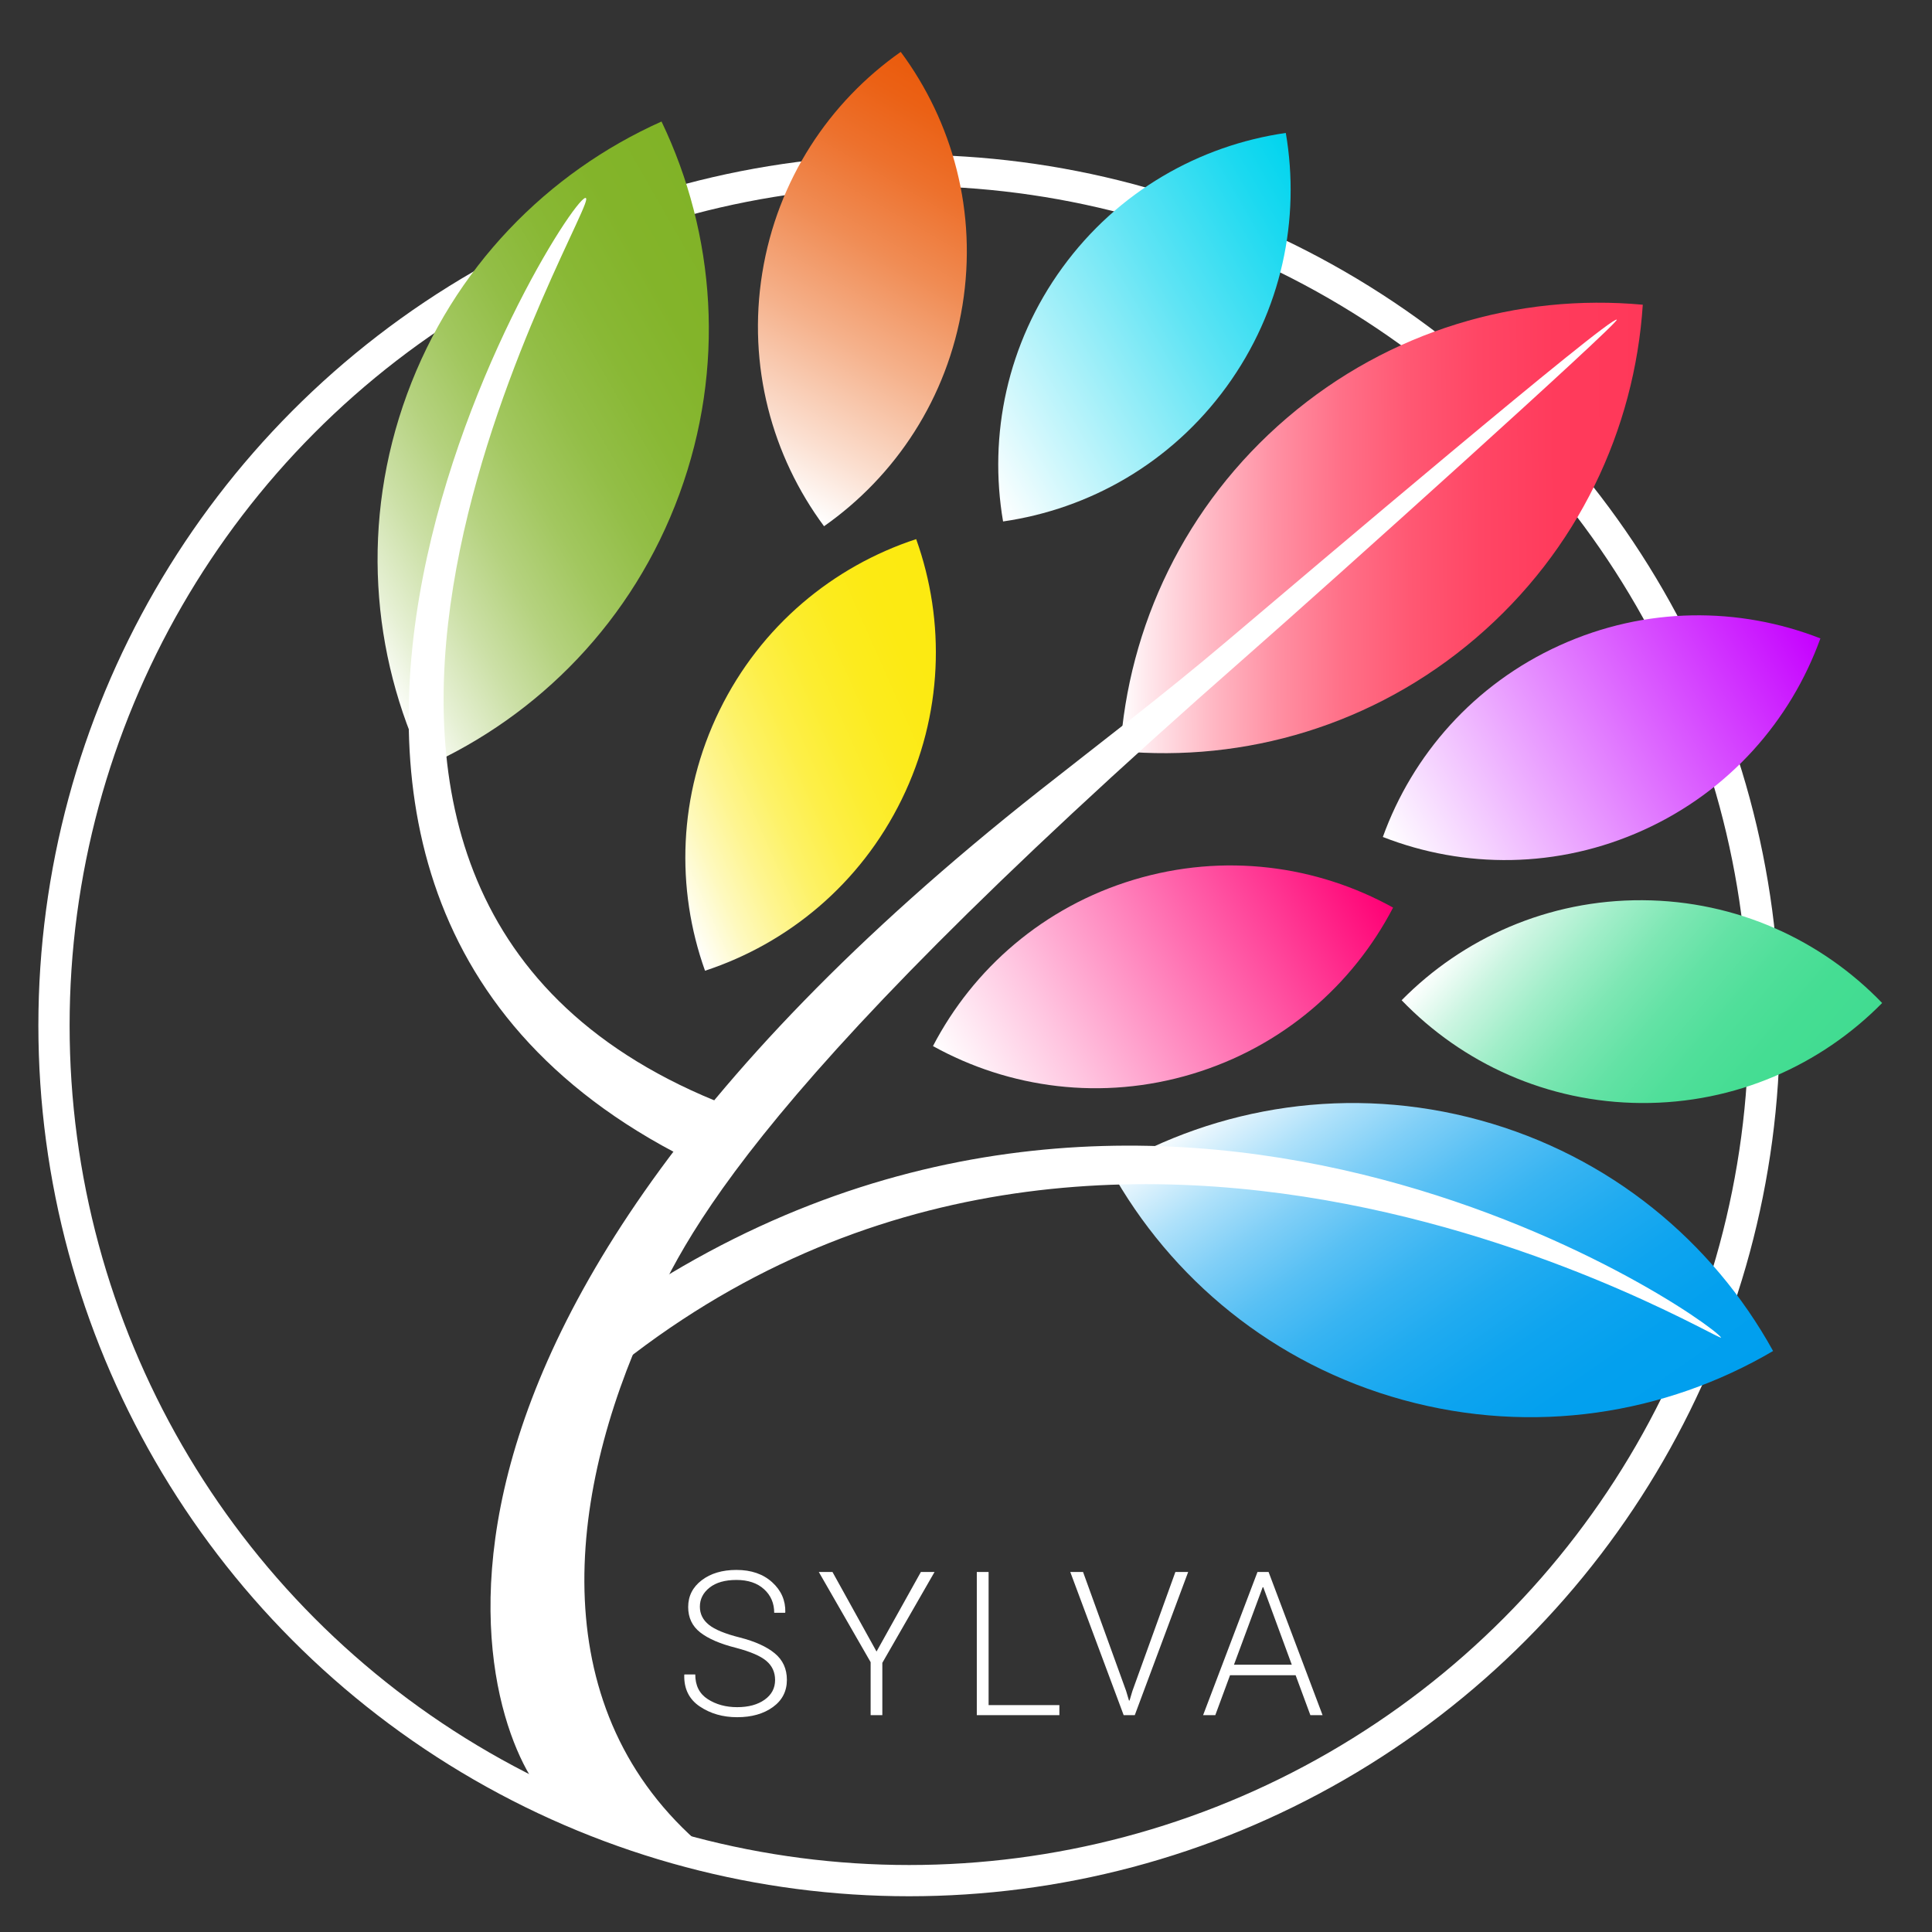 <svg xmlns="http://www.w3.org/2000/svg" width="680.309" height="680.309" viewBox="0 0 680.309 680.309">
    <rect x="0" y="0" width="680.309" height="680.309" fill="#333333" stroke="none"/>
    <circle fill="none" stroke="#FFF" stroke-width="11" stroke-miterlimit="10" cx="320.125" cy="361.108" r="301.113"/>
    <g fill="#FFF">
        <path d="M272.93 591.57c0-2.74-1.028-4.98-3.082-6.722-2.055-1.74-5.632-3.277-10.732-4.613-5.517-1.387-9.694-3.188-12.533-5.402s-4.258-5.203-4.258-8.965c0-3.855 1.587-6.994 4.76-9.418s7.253-3.635 12.24-3.635c5.192 0 9.38 1.44 12.566 4.326 3.186 2.888 4.732 6.405 4.64 10.562l-.104.207h-3.808c0-3.37-1.194-6.14-3.583-8.31-2.39-2.17-5.626-3.256-9.71-3.256-4.04 0-7.197.9-9.47 2.7-2.274 1.802-3.41 4.04-3.41 6.718 0 2.54 1.05 4.656 3.15 6.354 2.1 1.695 5.724 3.19 10.87 4.482 5.425 1.387 9.55 3.254 12.378 5.61 2.827 2.353 4.24 5.456 4.24 9.31 0 4.018-1.644 7.215-4.933 9.592s-7.484 3.564-12.584 3.564c-5.032 0-9.423-1.264-13.173-3.79s-5.568-6.216-5.453-11.062l.07-.21h3.807c0 3.913 1.466 6.813 4.397 8.7 2.93 1.887 6.38 2.828 10.352 2.828 3.993 0 7.218-.875 9.676-2.625s3.687-4.063 3.687-6.944zM308.65 581.55l15.614-28.01h4.812l-18.383 31.99v18.42h-4.12v-18.66l-18.245-31.75h4.812l15.51 28.01zM348.112 600.418h24.926v3.53h-29.08v-50.407h4.154v46.878zM396.536 595.432l1.004 3.36h.207l1.004-3.36 15.13-41.89h4.502l-18.8 50.407h-3.913l-18.8-50.41h4.502l15.164 41.892zM456.223 589.893H433.13l-5.192 14.057h-4.293l19.146-50.406h3.913l19.006 50.406h-4.294l-5.193-14.057zm-21.707-3.705h20.357l-10.04-27.28h-.208l-10.11 27.28z"/>
    </g>
    <linearGradient id="a" gradientUnits="userSpaceOnUse" x1="375.627" y1="261.119" x2="560.858" y2="261.119" gradientTransform="matrix(0.868 -0.497 -0.497 -0.868 -85.314 615.676)">
        <stop offset="0" stop-color="#FFF"/>
        <stop offset=".091" stop-color="#E6F0D4"/>
        <stop offset=".205" stop-color="#CCE0A7"/>
        <stop offset=".323" stop-color="#B5D27F"/>
        <stop offset=".444" stop-color="#A2C75F"/>
        <stop offset=".569" stop-color="#93BE47"/>
        <stop offset=".699" stop-color="#89B835"/>
        <stop offset=".837" stop-color="#83B42A"/>
        <stop offset="1" stop-color="#81B327"/>
    </linearGradient>
    <path fill="url(#a)" d="M143.323 138.82c-16.333 44.554-12.726 91.55 6.29 131.21 40.143-17.97 73.277-51.485 89.616-96.038 16.342-44.555 12.726-91.545-6.29-131.204-40.142 17.965-73.278 51.48-89.617 96.033z"/>
    <linearGradient id="b" gradientUnits="userSpaceOnUse" x1="520.461" y1="234.697" x2="669.77" y2="286.844" gradientTransform="matrix(0.758 -0.653 -0.653 -0.758 23.015 687.777)">
        <stop offset="0" stop-color="#FFF"/>
        <stop offset=".146" stop-color="#FBDFD0"/>
        <stop offset=".379" stop-color="#F5B18B"/>
        <stop offset=".589" stop-color="#F08C54"/>
        <stop offset=".769" stop-color="#ED712D"/>
        <stop offset=".912" stop-color="#EB6115"/>
        <stop offset="1" stop-color="#EA5B0C"/>
    </linearGradient>
    <path fill="url(#b)" d="M268.42 96.086c-5.29 32.747 3.427 64.522 21.746 89.214 25.165-17.665 43.454-45.068 48.75-77.816 5.297-32.75-3.427-64.52-21.745-89.213-25.163 17.664-43.454 45.067-48.75 77.816z"/>
    <linearGradient id="c" gradientUnits="userSpaceOnUse" x1="758.101" y1="-76.682" x2="887.581" y2="-76.682" gradientTransform="matrix(0.762 0.648 0.648 -0.762 1.177 -238.987)">
        <stop offset="0" stop-color="#FFF"/>
        <stop offset=".006" stop-color="#FDFFFE"/>
        <stop offset=".141" stop-color="#CBF5E1"/>
        <stop offset=".278" stop-color="#A1EEC9"/>
        <stop offset=".417" stop-color="#7EE7B4"/>
        <stop offset=".558" stop-color="#63E2A5"/>
        <stop offset=".701" stop-color="#50DF9A"/>
        <stop offset=".846" stop-color="#45DD93"/>
        <stop offset="1" stop-color="#41DC91"/>
    </linearGradient>
    <path fill="url(#c)" d="M578.36 316.992c-33.172-.187-63.227 13.32-84.805 35.22 21.328 22.147 51.223 35.997 84.395 36.19 33.176.19 63.223-13.318 84.803-35.22-21.325-22.142-51.22-35.997-84.393-36.19z"/>
    <linearGradient id="d" gradientUnits="userSpaceOnUse" x1="435.648" y1="80.121" x2="565.133" y2="80.121" gradientTransform="matrix(0.914 -0.405 -0.405 -0.914 -139.766 541.505)">
        <stop offset="0" stop-color="#FFF"/>
        <stop offset=".022" stop-color="#FFFEF3"/>
        <stop offset=".129" stop-color="#FEF9BE"/>
        <stop offset=".239" stop-color="#FEF590"/>
        <stop offset=".352" stop-color="#FDF268"/>
        <stop offset=".468" stop-color="#FDEF48"/>
        <stop offset=".587" stop-color="#FCED30"/>
        <stop offset=".712" stop-color="#FCEB1E"/>
        <stop offset=".844" stop-color="#FCEA13"/>
        <stop offset="1" stop-color="#FCEA10"/>
    </linearGradient>
    <path fill="url(#d)" d="M253.36 250.135c-14.574 29.798-15.46 62.735-5.104 91.686 29.21-9.594 54.67-30.504 69.25-60.302 14.582-29.8 15.46-62.734 5.105-91.683-29.206 9.59-54.67 30.5-69.25 60.3z"/>
    <linearGradient id="e" gradientUnits="userSpaceOnUse" x1="724.563" y1="-72.312" x2="842.256" y2="48.121" gradientTransform="matrix(0.963 0.27 0.27 -0.963 -187.108 36.67)">
        <stop offset="0" stop-color="#FFF"/>
        <stop offset=".584" stop-color="#DD68FF"/>
        <stop offset="1" stop-color="#C500FF"/>
    </linearGradient>
    <path fill="url(#e)" d="M549.22 227.244c-30.206 13.71-51.85 38.554-62.284 67.477 28.64 11.19 61.586 11.26 91.795-2.447 30.212-13.708 51.85-38.553 62.28-67.475-28.633-11.188-61.582-11.26-91.79 2.446z"/>
    <linearGradient id="f" gradientUnits="userSpaceOnUse" x1="613.805" y1="-199.523" x2="712.184" y2="-67.442" gradientTransform="matrix(0.918 0.396 0.396 -0.918 -146.45 -41.082)">
        <stop offset="0" stop-color="#FFF"/>
        <stop offset=".242" stop-color="#FFC5E0"/>
        <stop offset=".796" stop-color="#FF3692"/>
        <stop offset="1" stop-color="#FF0075"/>
    </linearGradient>
    <path fill="url(#f)" d="M399.245 309.78c-31.764 9.562-56.525 31.297-70.722 58.572 26.89 14.904 59.533 19.368 91.3 9.81 31.77-9.557 56.525-31.296 70.72-58.57-26.886-14.905-59.53-19.37-91.298-9.812z"/>
    <g>
        <linearGradient id="g" gradientUnits="userSpaceOnUse" x1="509.676" y1="72.12" x2="658.22" y2="115.035" gradientTransform="matrix(0.971 -0.24 -0.24 -0.971 -141.451 346.207)">
            <stop offset="0" stop-color="#FFF"/>
            <stop offset=".177" stop-color="#CEF7FC"/>
            <stop offset=".586" stop-color="#60E4F4"/>
            <stop offset=".869" stop-color="#1BD9F0"/>
            <stop offset="1" stop-color="#00D4EE"/>
        </linearGradient>
        <path fill="url(#g)" d="M374.118 94.2c-19.516 26.824-26.096 59.11-20.91 89.417 30.43-4.388 59.13-20.572 78.65-47.393 19.52-26.823 26.096-59.106 20.908-89.412-30.426 4.386-59.125 20.57-78.648 47.39z"/>
    </g>
    <g>
        <linearGradient id="h" gradientUnits="userSpaceOnUse" x1="650.979" y1="100.874" x2="836.202" y2="100.874" gradientTransform="matrix(1 -0.008 -0.008 -1 -256.375 292.427)">
            <stop offset="0" stop-color="#FFF"/>
            <stop offset=".059" stop-color="#FFE5EA"/>
            <stop offset=".176" stop-color="#FFB8C4"/>
            <stop offset=".298" stop-color="#FF90A3"/>
            <stop offset=".424" stop-color="#FF7088"/>
            <stop offset=".553" stop-color="#FF5873"/>
            <stop offset=".688" stop-color="#FF4665"/>
            <stop offset=".832" stop-color="#FF3B5C"/>
            <stop offset="1" stop-color="#FF3859"/>
        </linearGradient>
        <path fill="url(#h)" d="M453.28 147.06c-36.08 30.824-55.98 73.552-58.85 117.44 43.797 4.02 89.107-8.944 125.193-39.764s55.975-73.548 58.846-117.436c-43.794-4.023-89.108 8.94-125.19 39.76z"/>
    </g>
    <path fill="#FFF" d="M194.71 634.938c-16.62-9.812-89.495-150.7 171.345-356.527 21.77-17.178 43.094-33.287 65.89-52.602 29.202-24.744 135.464-114.877 137.368-113.243 1.066.914-100.457 92.273-131.01 119.068-181.427 159.12-199.878 209.327-212.715 238.813-27.86 64-32.68 138.477 27.59 184.303 2.792 2.124-56.757-18.806-58.467-19.812z"/>
    <path fill="#FFF" d="M242.146 408.145C43.424 308.307 207.934 55.648 206.416 70.31c-1.178 11.396-140.31 245.59 49.77 319.024 3.272 1.266-12.804 19.432-14.04 18.81z"/>
    <g>
        <linearGradient id="i" gradientUnits="userSpaceOnUse" x1="748.341" y1="-117.755" x2="933.562" y2="-117.755" gradientTransform="matrix(0.568 0.823 0.823 -0.568 127.086 -315.416)">
            <stop offset="0" stop-color="#FFF"/>
            <stop offset=".049" stop-color="#E3F4FD"/>
            <stop offset=".153" stop-color="#AEE1FA"/>
            <stop offset=".261" stop-color="#80CFF7"/>
            <stop offset=".37" stop-color="#58C0F4"/>
            <stop offset=".483" stop-color="#38B4F2"/>
            <stop offset=".599" stop-color="#20ABF0"/>
            <stop offset=".72" stop-color="#0EA4EF"/>
            <stop offset=".849" stop-color="#03A0EE"/>
            <stop offset="1" stop-color="#009FEE"/>
        </linearGradient>
        <path fill="url(#i)" d="M521.155 394.46c-45.766-12.546-92.293-5.02-130.22 17.25 21.267 38.5 57.44 68.71 103.2 81.263 45.768 12.56 92.29 5.02 130.217-17.248-21.262-38.496-57.434-68.713-103.197-81.264z"/>
        <path fill="#FFF" d="M206.256 490.58c-25.74 22.485 0 0-2.736-2.192-2.737-2.195 7.046-23.182 9.91-25.203 191.688-135.213 387.105.16 392.584 7.754 2.953 4.092-221.652-135.93-399.758 19.64z"/>
    </g>
</svg>
